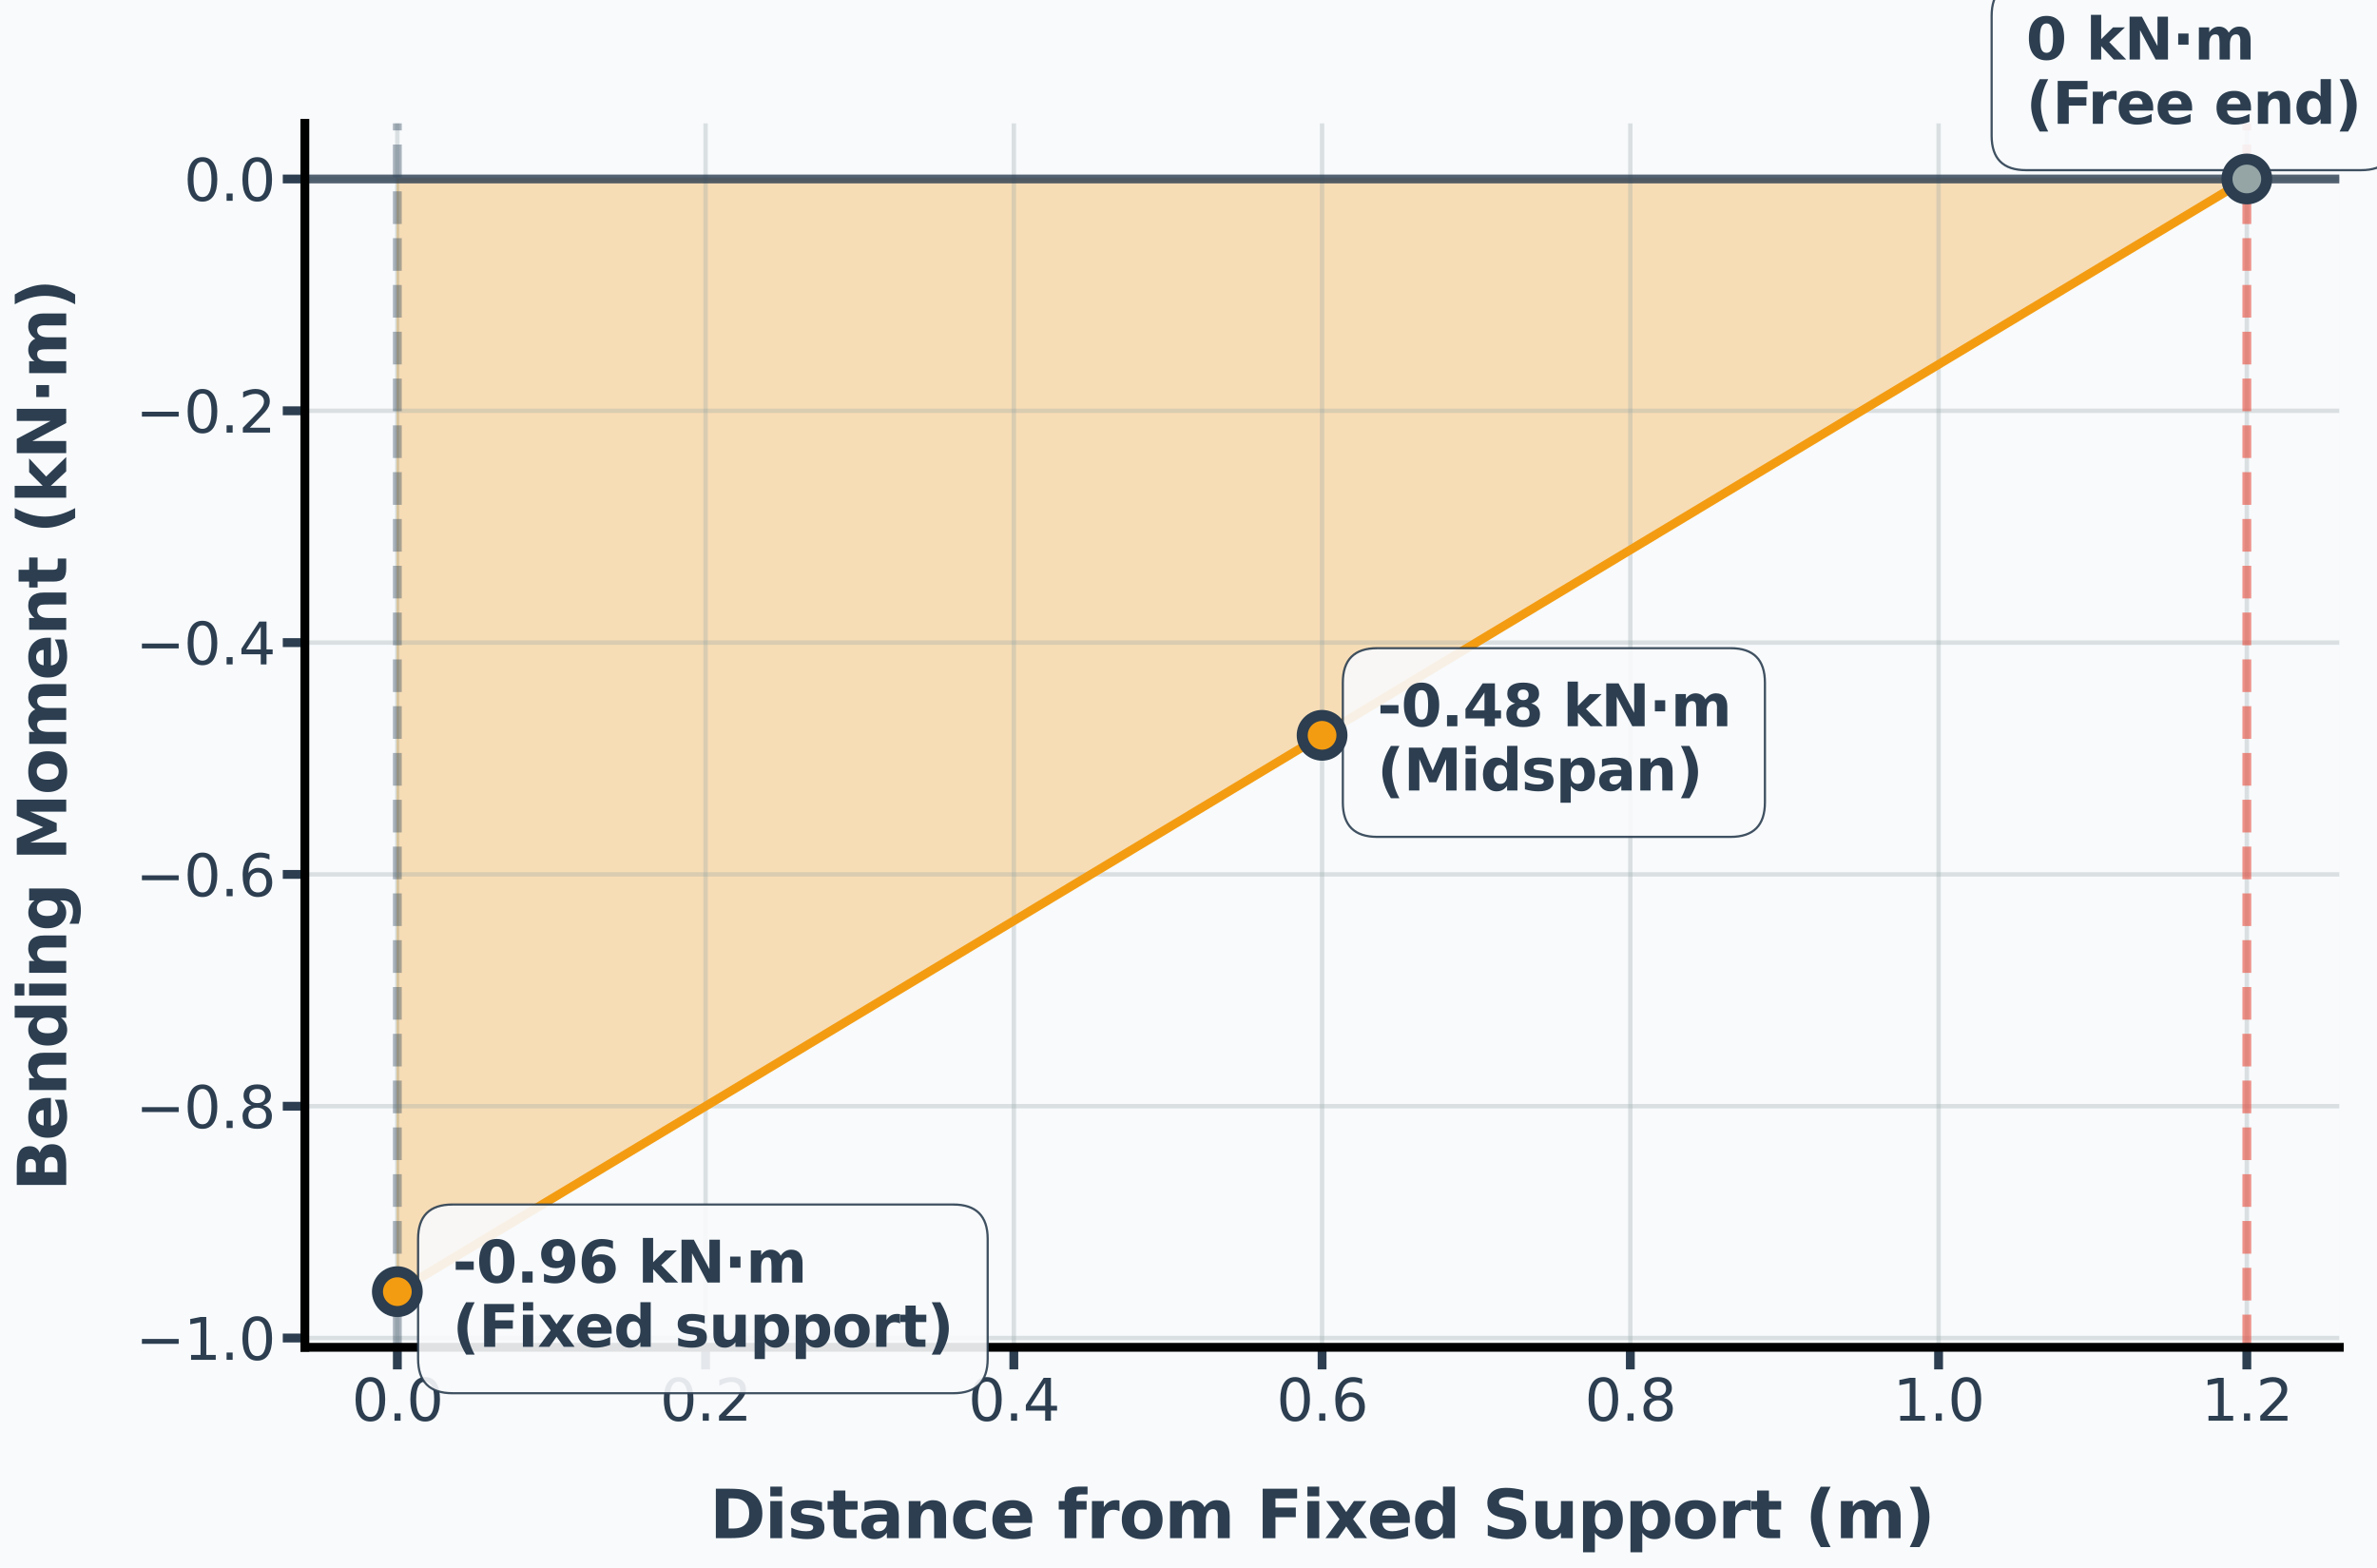 <?xml version="1.0" encoding="utf-8" standalone="no"?>
<!DOCTYPE svg PUBLIC "-//W3C//DTD SVG 1.1//EN"
  "http://www.w3.org/Graphics/SVG/1.1/DTD/svg11.dtd">
<svg xmlns:xlink="http://www.w3.org/1999/xlink" width="1076.78pt" height="710.168pt" viewBox="0 0 1076.78 710.168" xmlns="http://www.w3.org/2000/svg" version="1.1">
 <defs>
  <style type="text/css">*{stroke-linejoin: round; stroke-linecap: butt}</style>
 </defs>
 <g id="figure_1">
  <g id="patch_1">
   <path d="M 0 710.168 
L 1076.78 710.168 
L 1076.78 0 
L 0 0 
z
" style="fill: #f8fafc"/>
  </g>
  <g id="axes_1">
   <g id="patch_2">
    <path d="M 138.104 610.27 
L 1059.704 610.27 
L 1059.704 55.87 
L 138.104 55.87 
z
" style="fill: #f8fafc"/>
   </g>
   <g id="PolyCollection_1">
    <defs>
     <path id="m2a321ddef5" d="M 179.995 -629.097 
L 179.995 -125.097 
L 181.674 -126.108 
L 183.353 -127.118 
L 185.032 -128.128 
L 186.711 -129.138 
L 188.39 -130.148 
L 190.069 -131.158 
L 191.748 -132.168 
L 193.427 -133.178 
L 195.106 -134.188 
L 196.785 -135.198 
L 198.464 -136.208 
L 200.143 -137.218 
L 201.822 -138.228 
L 203.501 -139.238 
L 205.18 -140.248 
L 206.859 -141.258 
L 208.538 -142.268 
L 210.217 -143.278 
L 211.896 -144.288 
L 213.575 -145.298 
L 215.254 -146.308 
L 216.933 -147.318 
L 218.612 -148.328 
L 220.291 -149.338 
L 221.97 -150.348 
L 223.649 -151.358 
L 225.328 -152.368 
L 227.007 -153.378 
L 228.686 -154.388 
L 230.365 -155.398 
L 232.044 -156.408 
L 233.723 -157.418 
L 235.402 -158.428 
L 237.081 -159.438 
L 238.76 -160.448 
L 240.439 -161.458 
L 242.118 -162.468 
L 243.797 -163.478 
L 245.476 -164.488 
L 247.155 -165.498 
L 248.834 -166.508 
L 250.513 -167.518 
L 252.192 -168.528 
L 253.871 -169.538 
L 255.55 -170.548 
L 257.229 -171.558 
L 258.908 -172.568 
L 260.587 -173.578 
L 262.266 -174.588 
L 263.945 -175.599 
L 265.624 -176.609 
L 267.303 -177.619 
L 268.982 -178.629 
L 270.661 -179.639 
L 272.34 -180.649 
L 274.019 -181.659 
L 275.698 -182.669 
L 277.377 -183.679 
L 279.056 -184.689 
L 280.735 -185.699 
L 282.414 -186.709 
L 284.093 -187.719 
L 285.772 -188.729 
L 287.451 -189.739 
L 289.13 -190.749 
L 290.809 -191.759 
L 292.488 -192.769 
L 294.167 -193.779 
L 295.846 -194.789 
L 297.525 -195.799 
L 299.204 -196.809 
L 300.883 -197.819 
L 302.562 -198.829 
L 304.241 -199.839 
L 305.92 -200.849 
L 307.599 -201.859 
L 309.278 -202.869 
L 310.957 -203.879 
L 312.636 -204.889 
L 314.315 -205.899 
L 315.994 -206.909 
L 317.673 -207.919 
L 319.352 -208.929 
L 321.03 -209.939 
L 322.709 -210.949 
L 324.388 -211.959 
L 326.067 -212.969 
L 327.746 -213.979 
L 329.425 -214.989 
L 331.104 -215.999 
L 332.783 -217.009 
L 334.462 -218.019 
L 336.141 -219.029 
L 337.82 -220.039 
L 339.499 -221.049 
L 341.178 -222.059 
L 342.857 -223.069 
L 344.536 -224.079 
L 346.215 -225.089 
L 347.894 -226.1 
L 349.573 -227.11 
L 351.252 -228.12 
L 352.931 -229.13 
L 354.61 -230.14 
L 356.289 -231.15 
L 357.968 -232.16 
L 359.647 -233.17 
L 361.326 -234.18 
L 363.005 -235.19 
L 364.684 -236.2 
L 366.363 -237.21 
L 368.042 -238.22 
L 369.721 -239.23 
L 371.4 -240.24 
L 373.079 -241.25 
L 374.758 -242.26 
L 376.437 -243.27 
L 378.116 -244.28 
L 379.795 -245.29 
L 381.474 -246.3 
L 383.153 -247.31 
L 384.832 -248.32 
L 386.511 -249.33 
L 388.19 -250.34 
L 389.869 -251.35 
L 391.548 -252.36 
L 393.227 -253.37 
L 394.906 -254.38 
L 396.585 -255.39 
L 398.264 -256.4 
L 399.943 -257.41 
L 401.622 -258.42 
L 403.301 -259.43 
L 404.98 -260.44 
L 406.659 -261.45 
L 408.338 -262.46 
L 410.017 -263.47 
L 411.696 -264.48 
L 413.375 -265.49 
L 415.054 -266.5 
L 416.733 -267.51 
L 418.412 -268.52 
L 420.091 -269.53 
L 421.77 -270.54 
L 423.449 -271.55 
L 425.128 -272.56 
L 426.807 -273.57 
L 428.486 -274.58 
L 430.165 -275.59 
L 431.844 -276.601 
L 433.523 -277.611 
L 435.202 -278.621 
L 436.881 -279.631 
L 438.56 -280.641 
L 440.239 -281.651 
L 441.918 -282.661 
L 443.597 -283.671 
L 445.276 -284.681 
L 446.955 -285.691 
L 448.634 -286.701 
L 450.313 -287.711 
L 451.992 -288.721 
L 453.671 -289.731 
L 455.35 -290.741 
L 457.029 -291.751 
L 458.708 -292.761 
L 460.387 -293.771 
L 462.066 -294.781 
L 463.745 -295.791 
L 465.424 -296.801 
L 467.103 -297.811 
L 468.782 -298.821 
L 470.461 -299.831 
L 472.14 -300.841 
L 473.819 -301.851 
L 475.498 -302.861 
L 477.177 -303.871 
L 478.856 -304.881 
L 480.535 -305.891 
L 482.214 -306.901 
L 483.893 -307.911 
L 485.572 -308.921 
L 487.251 -309.931 
L 488.93 -310.941 
L 490.609 -311.951 
L 492.288 -312.961 
L 493.967 -313.971 
L 495.646 -314.981 
L 497.325 -315.991 
L 499.004 -317.001 
L 500.683 -318.011 
L 502.362 -319.021 
L 504.041 -320.031 
L 505.72 -321.041 
L 507.399 -322.051 
L 509.078 -323.061 
L 510.757 -324.071 
L 512.436 -325.081 
L 514.115 -326.091 
L 515.794 -327.102 
L 517.473 -328.112 
L 519.152 -329.122 
L 520.831 -330.132 
L 522.51 -331.142 
L 524.189 -332.152 
L 525.868 -333.162 
L 527.547 -334.172 
L 529.226 -335.182 
L 530.905 -336.192 
L 532.584 -337.202 
L 534.263 -338.212 
L 535.942 -339.222 
L 537.621 -340.232 
L 539.3 -341.242 
L 540.979 -342.252 
L 542.658 -343.262 
L 544.337 -344.272 
L 546.016 -345.282 
L 547.695 -346.292 
L 549.374 -347.302 
L 551.053 -348.312 
L 552.732 -349.322 
L 554.411 -350.332 
L 556.09 -351.342 
L 557.769 -352.352 
L 559.448 -353.362 
L 561.127 -354.372 
L 562.806 -355.382 
L 564.485 -356.392 
L 566.164 -357.402 
L 567.843 -358.412 
L 569.522 -359.422 
L 571.201 -360.432 
L 572.88 -361.442 
L 574.559 -362.452 
L 576.238 -363.462 
L 577.917 -364.472 
L 579.596 -365.482 
L 581.275 -366.492 
L 582.954 -367.502 
L 584.633 -368.512 
L 586.312 -369.522 
L 587.991 -370.532 
L 589.67 -371.542 
L 591.349 -372.552 
L 593.028 -373.562 
L 594.707 -374.572 
L 596.386 -375.582 
L 598.065 -376.592 
L 599.744 -377.603 
L 601.423 -378.613 
L 603.102 -379.623 
L 604.781 -380.633 
L 606.46 -381.643 
L 608.139 -382.653 
L 609.818 -383.663 
L 611.497 -384.673 
L 613.176 -385.683 
L 614.855 -386.693 
L 616.534 -387.703 
L 618.212 -388.713 
L 619.891 -389.723 
L 621.57 -390.733 
L 623.249 -391.743 
L 624.928 -392.753 
L 626.607 -393.763 
L 628.286 -394.773 
L 629.965 -395.783 
L 631.644 -396.793 
L 633.323 -397.803 
L 635.002 -398.813 
L 636.681 -399.823 
L 638.36 -400.833 
L 640.039 -401.843 
L 641.718 -402.853 
L 643.397 -403.863 
L 645.076 -404.873 
L 646.755 -405.883 
L 648.434 -406.893 
L 650.113 -407.903 
L 651.792 -408.913 
L 653.471 -409.923 
L 655.15 -410.933 
L 656.829 -411.943 
L 658.508 -412.953 
L 660.187 -413.963 
L 661.866 -414.973 
L 663.545 -415.983 
L 665.224 -416.993 
L 666.903 -418.003 
L 668.582 -419.013 
L 670.261 -420.023 
L 671.94 -421.033 
L 673.619 -422.043 
L 675.298 -423.053 
L 676.977 -424.063 
L 678.656 -425.073 
L 680.335 -426.083 
L 682.014 -427.093 
L 683.693 -428.104 
L 685.372 -429.114 
L 687.051 -430.124 
L 688.73 -431.134 
L 690.409 -432.144 
L 692.088 -433.154 
L 693.767 -434.164 
L 695.446 -435.174 
L 697.125 -436.184 
L 698.804 -437.194 
L 700.483 -438.204 
L 702.162 -439.214 
L 703.841 -440.224 
L 705.52 -441.234 
L 707.199 -442.244 
L 708.878 -443.254 
L 710.557 -444.264 
L 712.236 -445.274 
L 713.915 -446.284 
L 715.594 -447.294 
L 717.273 -448.304 
L 718.952 -449.314 
L 720.631 -450.324 
L 722.31 -451.334 
L 723.989 -452.344 
L 725.668 -453.354 
L 727.347 -454.364 
L 729.026 -455.374 
L 730.705 -456.384 
L 732.384 -457.394 
L 734.063 -458.404 
L 735.742 -459.414 
L 737.421 -460.424 
L 739.1 -461.434 
L 740.779 -462.444 
L 742.458 -463.454 
L 744.137 -464.464 
L 745.816 -465.474 
L 747.495 -466.484 
L 749.174 -467.494 
L 750.853 -468.504 
L 752.532 -469.514 
L 754.211 -470.524 
L 755.89 -471.534 
L 757.569 -472.544 
L 759.248 -473.554 
L 760.927 -474.564 
L 762.606 -475.574 
L 764.285 -476.584 
L 765.964 -477.594 
L 767.643 -478.605 
L 769.322 -479.615 
L 771.001 -480.625 
L 772.68 -481.635 
L 774.359 -482.645 
L 776.038 -483.655 
L 777.717 -484.665 
L 779.396 -485.675 
L 781.075 -486.685 
L 782.754 -487.695 
L 784.433 -488.705 
L 786.112 -489.715 
L 787.791 -490.725 
L 789.47 -491.735 
L 791.149 -492.745 
L 792.828 -493.755 
L 794.507 -494.765 
L 796.186 -495.775 
L 797.865 -496.785 
L 799.544 -497.795 
L 801.223 -498.805 
L 802.902 -499.815 
L 804.581 -500.825 
L 806.26 -501.835 
L 807.939 -502.845 
L 809.618 -503.855 
L 811.297 -504.865 
L 812.976 -505.875 
L 814.655 -506.885 
L 816.334 -507.895 
L 818.013 -508.905 
L 819.692 -509.915 
L 821.371 -510.925 
L 823.05 -511.935 
L 824.729 -512.945 
L 826.408 -513.955 
L 828.087 -514.965 
L 829.766 -515.975 
L 831.445 -516.985 
L 833.124 -517.995 
L 834.803 -519.005 
L 836.482 -520.015 
L 838.161 -521.025 
L 839.84 -522.035 
L 841.519 -523.045 
L 843.198 -524.055 
L 844.877 -525.065 
L 846.556 -526.075 
L 848.235 -527.085 
L 849.914 -528.095 
L 851.593 -529.106 
L 853.272 -530.116 
L 854.951 -531.126 
L 856.63 -532.136 
L 858.309 -533.146 
L 859.988 -534.156 
L 861.667 -535.166 
L 863.346 -536.176 
L 865.025 -537.186 
L 866.704 -538.196 
L 868.383 -539.206 
L 870.062 -540.216 
L 871.741 -541.226 
L 873.42 -542.236 
L 875.099 -543.246 
L 876.778 -544.256 
L 878.457 -545.266 
L 880.136 -546.276 
L 881.815 -547.286 
L 883.494 -548.296 
L 885.173 -549.306 
L 886.852 -550.316 
L 888.531 -551.326 
L 890.21 -552.336 
L 891.889 -553.346 
L 893.568 -554.356 
L 895.247 -555.366 
L 896.926 -556.376 
L 898.605 -557.386 
L 900.284 -558.396 
L 901.963 -559.406 
L 903.642 -560.416 
L 905.321 -561.426 
L 907 -562.436 
L 908.679 -563.446 
L 910.358 -564.456 
L 912.037 -565.466 
L 913.716 -566.476 
L 915.394 -567.486 
L 917.073 -568.496 
L 918.752 -569.506 
L 920.431 -570.516 
L 922.11 -571.526 
L 923.789 -572.536 
L 925.468 -573.546 
L 927.147 -574.556 
L 928.826 -575.566 
L 930.505 -576.576 
L 932.184 -577.586 
L 933.863 -578.596 
L 935.542 -579.607 
L 937.221 -580.617 
L 938.9 -581.627 
L 940.579 -582.637 
L 942.258 -583.647 
L 943.937 -584.657 
L 945.616 -585.667 
L 947.295 -586.677 
L 948.974 -587.687 
L 950.653 -588.697 
L 952.332 -589.707 
L 954.011 -590.717 
L 955.69 -591.727 
L 957.369 -592.737 
L 959.048 -593.747 
L 960.727 -594.757 
L 962.406 -595.767 
L 964.085 -596.777 
L 965.764 -597.787 
L 967.443 -598.797 
L 969.122 -599.807 
L 970.801 -600.817 
L 972.48 -601.827 
L 974.159 -602.837 
L 975.838 -603.847 
L 977.517 -604.857 
L 979.196 -605.867 
L 980.875 -606.877 
L 982.554 -607.887 
L 984.233 -608.897 
L 985.912 -609.907 
L 987.591 -610.917 
L 989.27 -611.927 
L 990.949 -612.937 
L 992.628 -613.947 
L 994.307 -614.957 
L 995.986 -615.967 
L 997.665 -616.977 
L 999.344 -617.987 
L 1001.023 -618.997 
L 1002.702 -620.007 
L 1004.381 -621.017 
L 1006.06 -622.027 
L 1007.739 -623.037 
L 1009.418 -624.047 
L 1011.097 -625.057 
L 1012.776 -626.067 
L 1014.455 -627.077 
L 1016.134 -628.087 
L 1017.813 -629.097 
L 1017.813 -629.097 
L 1017.813 -629.097 
L 1016.134 -629.097 
L 1014.455 -629.097 
L 1012.776 -629.097 
L 1011.097 -629.097 
L 1009.418 -629.097 
L 1007.739 -629.097 
L 1006.06 -629.097 
L 1004.381 -629.097 
L 1002.702 -629.097 
L 1001.023 -629.097 
L 999.344 -629.097 
L 997.665 -629.097 
L 995.986 -629.097 
L 994.307 -629.097 
L 992.628 -629.097 
L 990.949 -629.097 
L 989.27 -629.097 
L 987.591 -629.097 
L 985.912 -629.097 
L 984.233 -629.097 
L 982.554 -629.097 
L 980.875 -629.097 
L 979.196 -629.097 
L 977.517 -629.097 
L 975.838 -629.097 
L 974.159 -629.097 
L 972.48 -629.097 
L 970.801 -629.097 
L 969.122 -629.097 
L 967.443 -629.097 
L 965.764 -629.097 
L 964.085 -629.097 
L 962.406 -629.097 
L 960.727 -629.097 
L 959.048 -629.097 
L 957.369 -629.097 
L 955.69 -629.097 
L 954.011 -629.097 
L 952.332 -629.097 
L 950.653 -629.097 
L 948.974 -629.097 
L 947.295 -629.097 
L 945.616 -629.097 
L 943.937 -629.097 
L 942.258 -629.097 
L 940.579 -629.097 
L 938.9 -629.097 
L 937.221 -629.097 
L 935.542 -629.097 
L 933.863 -629.097 
L 932.184 -629.097 
L 930.505 -629.097 
L 928.826 -629.097 
L 927.147 -629.097 
L 925.468 -629.097 
L 923.789 -629.097 
L 922.11 -629.097 
L 920.431 -629.097 
L 918.752 -629.097 
L 917.073 -629.097 
L 915.394 -629.097 
L 913.716 -629.097 
L 912.037 -629.097 
L 910.358 -629.097 
L 908.679 -629.097 
L 907 -629.097 
L 905.321 -629.097 
L 903.642 -629.097 
L 901.963 -629.097 
L 900.284 -629.097 
L 898.605 -629.097 
L 896.926 -629.097 
L 895.247 -629.097 
L 893.568 -629.097 
L 891.889 -629.097 
L 890.21 -629.097 
L 888.531 -629.097 
L 886.852 -629.097 
L 885.173 -629.097 
L 883.494 -629.097 
L 881.815 -629.097 
L 880.136 -629.097 
L 878.457 -629.097 
L 876.778 -629.097 
L 875.099 -629.097 
L 873.42 -629.097 
L 871.741 -629.097 
L 870.062 -629.097 
L 868.383 -629.097 
L 866.704 -629.097 
L 865.025 -629.097 
L 863.346 -629.097 
L 861.667 -629.097 
L 859.988 -629.097 
L 858.309 -629.097 
L 856.63 -629.097 
L 854.951 -629.097 
L 853.272 -629.097 
L 851.593 -629.097 
L 849.914 -629.097 
L 848.235 -629.097 
L 846.556 -629.097 
L 844.877 -629.097 
L 843.198 -629.097 
L 841.519 -629.097 
L 839.84 -629.097 
L 838.161 -629.097 
L 836.482 -629.097 
L 834.803 -629.097 
L 833.124 -629.097 
L 831.445 -629.097 
L 829.766 -629.097 
L 828.087 -629.097 
L 826.408 -629.097 
L 824.729 -629.097 
L 823.05 -629.097 
L 821.371 -629.097 
L 819.692 -629.097 
L 818.013 -629.097 
L 816.334 -629.097 
L 814.655 -629.097 
L 812.976 -629.097 
L 811.297 -629.097 
L 809.618 -629.097 
L 807.939 -629.097 
L 806.26 -629.097 
L 804.581 -629.097 
L 802.902 -629.097 
L 801.223 -629.097 
L 799.544 -629.097 
L 797.865 -629.097 
L 796.186 -629.097 
L 794.507 -629.097 
L 792.828 -629.097 
L 791.149 -629.097 
L 789.47 -629.097 
L 787.791 -629.097 
L 786.112 -629.097 
L 784.433 -629.097 
L 782.754 -629.097 
L 781.075 -629.097 
L 779.396 -629.097 
L 777.717 -629.097 
L 776.038 -629.097 
L 774.359 -629.097 
L 772.68 -629.097 
L 771.001 -629.097 
L 769.322 -629.097 
L 767.643 -629.097 
L 765.964 -629.097 
L 764.285 -629.097 
L 762.606 -629.097 
L 760.927 -629.097 
L 759.248 -629.097 
L 757.569 -629.097 
L 755.89 -629.097 
L 754.211 -629.097 
L 752.532 -629.097 
L 750.853 -629.097 
L 749.174 -629.097 
L 747.495 -629.097 
L 745.816 -629.097 
L 744.137 -629.097 
L 742.458 -629.097 
L 740.779 -629.097 
L 739.1 -629.097 
L 737.421 -629.097 
L 735.742 -629.097 
L 734.063 -629.097 
L 732.384 -629.097 
L 730.705 -629.097 
L 729.026 -629.097 
L 727.347 -629.097 
L 725.668 -629.097 
L 723.989 -629.097 
L 722.31 -629.097 
L 720.631 -629.097 
L 718.952 -629.097 
L 717.273 -629.097 
L 715.594 -629.097 
L 713.915 -629.097 
L 712.236 -629.097 
L 710.557 -629.097 
L 708.878 -629.097 
L 707.199 -629.097 
L 705.52 -629.097 
L 703.841 -629.097 
L 702.162 -629.097 
L 700.483 -629.097 
L 698.804 -629.097 
L 697.125 -629.097 
L 695.446 -629.097 
L 693.767 -629.097 
L 692.088 -629.097 
L 690.409 -629.097 
L 688.73 -629.097 
L 687.051 -629.097 
L 685.372 -629.097 
L 683.693 -629.097 
L 682.014 -629.097 
L 680.335 -629.097 
L 678.656 -629.097 
L 676.977 -629.097 
L 675.298 -629.097 
L 673.619 -629.097 
L 671.94 -629.097 
L 670.261 -629.097 
L 668.582 -629.097 
L 666.903 -629.097 
L 665.224 -629.097 
L 663.545 -629.097 
L 661.866 -629.097 
L 660.187 -629.097 
L 658.508 -629.097 
L 656.829 -629.097 
L 655.15 -629.097 
L 653.471 -629.097 
L 651.792 -629.097 
L 650.113 -629.097 
L 648.434 -629.097 
L 646.755 -629.097 
L 645.076 -629.097 
L 643.397 -629.097 
L 641.718 -629.097 
L 640.039 -629.097 
L 638.36 -629.097 
L 636.681 -629.097 
L 635.002 -629.097 
L 633.323 -629.097 
L 631.644 -629.097 
L 629.965 -629.097 
L 628.286 -629.097 
L 626.607 -629.097 
L 624.928 -629.097 
L 623.249 -629.097 
L 621.57 -629.097 
L 619.891 -629.097 
L 618.212 -629.097 
L 616.534 -629.097 
L 614.855 -629.097 
L 613.176 -629.097 
L 611.497 -629.097 
L 609.818 -629.097 
L 608.139 -629.097 
L 606.46 -629.097 
L 604.781 -629.097 
L 603.102 -629.097 
L 601.423 -629.097 
L 599.744 -629.097 
L 598.065 -629.097 
L 596.386 -629.097 
L 594.707 -629.097 
L 593.028 -629.097 
L 591.349 -629.097 
L 589.67 -629.097 
L 587.991 -629.097 
L 586.312 -629.097 
L 584.633 -629.097 
L 582.954 -629.097 
L 581.275 -629.097 
L 579.596 -629.097 
L 577.917 -629.097 
L 576.238 -629.097 
L 574.559 -629.097 
L 572.88 -629.097 
L 571.201 -629.097 
L 569.522 -629.097 
L 567.843 -629.097 
L 566.164 -629.097 
L 564.485 -629.097 
L 562.806 -629.097 
L 561.127 -629.097 
L 559.448 -629.097 
L 557.769 -629.097 
L 556.09 -629.097 
L 554.411 -629.097 
L 552.732 -629.097 
L 551.053 -629.097 
L 549.374 -629.097 
L 547.695 -629.097 
L 546.016 -629.097 
L 544.337 -629.097 
L 542.658 -629.097 
L 540.979 -629.097 
L 539.3 -629.097 
L 537.621 -629.097 
L 535.942 -629.097 
L 534.263 -629.097 
L 532.584 -629.097 
L 530.905 -629.097 
L 529.226 -629.097 
L 527.547 -629.097 
L 525.868 -629.097 
L 524.189 -629.097 
L 522.51 -629.097 
L 520.831 -629.097 
L 519.152 -629.097 
L 517.473 -629.097 
L 515.794 -629.097 
L 514.115 -629.097 
L 512.436 -629.097 
L 510.757 -629.097 
L 509.078 -629.097 
L 507.399 -629.097 
L 505.72 -629.097 
L 504.041 -629.097 
L 502.362 -629.097 
L 500.683 -629.097 
L 499.004 -629.097 
L 497.325 -629.097 
L 495.646 -629.097 
L 493.967 -629.097 
L 492.288 -629.097 
L 490.609 -629.097 
L 488.93 -629.097 
L 487.251 -629.097 
L 485.572 -629.097 
L 483.893 -629.097 
L 482.214 -629.097 
L 480.535 -629.097 
L 478.856 -629.097 
L 477.177 -629.097 
L 475.498 -629.097 
L 473.819 -629.097 
L 472.14 -629.097 
L 470.461 -629.097 
L 468.782 -629.097 
L 467.103 -629.097 
L 465.424 -629.097 
L 463.745 -629.097 
L 462.066 -629.097 
L 460.387 -629.097 
L 458.708 -629.097 
L 457.029 -629.097 
L 455.35 -629.097 
L 453.671 -629.097 
L 451.992 -629.097 
L 450.313 -629.097 
L 448.634 -629.097 
L 446.955 -629.097 
L 445.276 -629.097 
L 443.597 -629.097 
L 441.918 -629.097 
L 440.239 -629.097 
L 438.56 -629.097 
L 436.881 -629.097 
L 435.202 -629.097 
L 433.523 -629.097 
L 431.844 -629.097 
L 430.165 -629.097 
L 428.486 -629.097 
L 426.807 -629.097 
L 425.128 -629.097 
L 423.449 -629.097 
L 421.77 -629.097 
L 420.091 -629.097 
L 418.412 -629.097 
L 416.733 -629.097 
L 415.054 -629.097 
L 413.375 -629.097 
L 411.696 -629.097 
L 410.017 -629.097 
L 408.338 -629.097 
L 406.659 -629.097 
L 404.98 -629.097 
L 403.301 -629.097 
L 401.622 -629.097 
L 399.943 -629.097 
L 398.264 -629.097 
L 396.585 -629.097 
L 394.906 -629.097 
L 393.227 -629.097 
L 391.548 -629.097 
L 389.869 -629.097 
L 388.19 -629.097 
L 386.511 -629.097 
L 384.832 -629.097 
L 383.153 -629.097 
L 381.474 -629.097 
L 379.795 -629.097 
L 378.116 -629.097 
L 376.437 -629.097 
L 374.758 -629.097 
L 373.079 -629.097 
L 371.4 -629.097 
L 369.721 -629.097 
L 368.042 -629.097 
L 366.363 -629.097 
L 364.684 -629.097 
L 363.005 -629.097 
L 361.326 -629.097 
L 359.647 -629.097 
L 357.968 -629.097 
L 356.289 -629.097 
L 354.61 -629.097 
L 352.931 -629.097 
L 351.252 -629.097 
L 349.573 -629.097 
L 347.894 -629.097 
L 346.215 -629.097 
L 344.536 -629.097 
L 342.857 -629.097 
L 341.178 -629.097 
L 339.499 -629.097 
L 337.82 -629.097 
L 336.141 -629.097 
L 334.462 -629.097 
L 332.783 -629.097 
L 331.104 -629.097 
L 329.425 -629.097 
L 327.746 -629.097 
L 326.067 -629.097 
L 324.388 -629.097 
L 322.709 -629.097 
L 321.03 -629.097 
L 319.352 -629.097 
L 317.673 -629.097 
L 315.994 -629.097 
L 314.315 -629.097 
L 312.636 -629.097 
L 310.957 -629.097 
L 309.278 -629.097 
L 307.599 -629.097 
L 305.92 -629.097 
L 304.241 -629.097 
L 302.562 -629.097 
L 300.883 -629.097 
L 299.204 -629.097 
L 297.525 -629.097 
L 295.846 -629.097 
L 294.167 -629.097 
L 292.488 -629.097 
L 290.809 -629.097 
L 289.13 -629.097 
L 287.451 -629.097 
L 285.772 -629.097 
L 284.093 -629.097 
L 282.414 -629.097 
L 280.735 -629.097 
L 279.056 -629.097 
L 277.377 -629.097 
L 275.698 -629.097 
L 274.019 -629.097 
L 272.34 -629.097 
L 270.661 -629.097 
L 268.982 -629.097 
L 267.303 -629.097 
L 265.624 -629.097 
L 263.945 -629.097 
L 262.266 -629.097 
L 260.587 -629.097 
L 258.908 -629.097 
L 257.229 -629.097 
L 255.55 -629.097 
L 253.871 -629.097 
L 252.192 -629.097 
L 250.513 -629.097 
L 248.834 -629.097 
L 247.155 -629.097 
L 245.476 -629.097 
L 243.797 -629.097 
L 242.118 -629.097 
L 240.439 -629.097 
L 238.76 -629.097 
L 237.081 -629.097 
L 235.402 -629.097 
L 233.723 -629.097 
L 232.044 -629.097 
L 230.365 -629.097 
L 228.686 -629.097 
L 227.007 -629.097 
L 225.328 -629.097 
L 223.649 -629.097 
L 221.97 -629.097 
L 220.291 -629.097 
L 218.612 -629.097 
L 216.933 -629.097 
L 215.254 -629.097 
L 213.575 -629.097 
L 211.896 -629.097 
L 210.217 -629.097 
L 208.538 -629.097 
L 206.859 -629.097 
L 205.18 -629.097 
L 203.501 -629.097 
L 201.822 -629.097 
L 200.143 -629.097 
L 198.464 -629.097 
L 196.785 -629.097 
L 195.106 -629.097 
L 193.427 -629.097 
L 191.748 -629.097 
L 190.069 -629.097 
L 188.39 -629.097 
L 186.711 -629.097 
L 185.032 -629.097 
L 183.353 -629.097 
L 181.674 -629.097 
L 179.995 -629.097 
z
" style="stroke: #f39c12; stroke-opacity: 0.3"/>
    </defs>
    <g clip-path="url(#p5b3a1b4d66)">
     <use xlink:href="#m2a321ddef5" x="0" y="710.168" style="fill: #f39c12; fill-opacity: 0.3; stroke: #f39c12; stroke-opacity: 0.3"/>
    </g>
   </g>
   <g id="matplotlib.axis_1">
    <g id="xtick_1">
     <g id="line2d_1">
      <path d="M 179.995 610.27 
L 179.995 55.87 
" clip-path="url(#p5b3a1b4d66)" style="fill: none; stroke: #95a5a6; stroke-opacity: 0.3; stroke-width: 2; stroke-linecap: square"/>
     </g>
     <g id="line2d_2">
      <defs>
       <path id="mbd24f29f23" d="M 0 0 
L 0 10 
" style="stroke: #2c3e50; stroke-width: 4"/>
      </defs>
      <g>
       <use xlink:href="#mbd24f29f23" x="179.995" y="610.27" style="fill: #2c3e50; stroke: #2c3e50; stroke-width: 4"/>
      </g>
     </g>
     <g id="text_1">
      <!-- 0.0 -->
      <g style="fill: #2c3e50" transform="translate(159.321 643.526)scale(0.26 -0.26)">
       <defs>
        <path id="DejaVuSans-30" d="M 2034 4250 
Q 1547 4250 1301 3770 
Q 1056 3291 1056 2328 
Q 1056 1369 1301 889 
Q 1547 409 2034 409 
Q 2525 409 2770 889 
Q 3016 1369 3016 2328 
Q 3016 3291 2770 3770 
Q 2525 4250 2034 4250 
z
M 2034 4750 
Q 2819 4750 3233 4129 
Q 3647 3509 3647 2328 
Q 3647 1150 3233 529 
Q 2819 -91 2034 -91 
Q 1250 -91 836 529 
Q 422 1150 422 2328 
Q 422 3509 836 4129 
Q 1250 4750 2034 4750 
z
" transform="scale(0.016)"/>
        <path id="DejaVuSans-2e" d="M 684 794 
L 1344 794 
L 1344 0 
L 684 0 
L 684 794 
z
" transform="scale(0.016)"/>
       </defs>
       <use xlink:href="#DejaVuSans-30"/>
       <use xlink:href="#DejaVuSans-2e" x="63.623"/>
       <use xlink:href="#DejaVuSans-30" x="95.41"/>
      </g>
     </g>
    </g>
    <g id="xtick_2">
     <g id="line2d_3">
      <path d="M 319.631 610.27 
L 319.631 55.87 
" clip-path="url(#p5b3a1b4d66)" style="fill: none; stroke: #95a5a6; stroke-opacity: 0.3; stroke-width: 2; stroke-linecap: square"/>
     </g>
     <g id="line2d_4">
      <g>
       <use xlink:href="#mbd24f29f23" x="319.631" y="610.27" style="fill: #2c3e50; stroke: #2c3e50; stroke-width: 4"/>
      </g>
     </g>
     <g id="text_2">
      <!-- 0.2 -->
      <g style="fill: #2c3e50" transform="translate(298.957 643.526)scale(0.26 -0.26)">
       <defs>
        <path id="DejaVuSans-32" d="M 1228 531 
L 3431 531 
L 3431 0 
L 469 0 
L 469 531 
Q 828 903 1448 1529 
Q 2069 2156 2228 2338 
Q 2531 2678 2651 2914 
Q 2772 3150 2772 3378 
Q 2772 3750 2511 3984 
Q 2250 4219 1831 4219 
Q 1534 4219 1204 4116 
Q 875 4013 500 3803 
L 500 4441 
Q 881 4594 1212 4672 
Q 1544 4750 1819 4750 
Q 2544 4750 2975 4387 
Q 3406 4025 3406 3419 
Q 3406 3131 3298 2873 
Q 3191 2616 2906 2266 
Q 2828 2175 2409 1742 
Q 1991 1309 1228 531 
z
" transform="scale(0.016)"/>
       </defs>
       <use xlink:href="#DejaVuSans-30"/>
       <use xlink:href="#DejaVuSans-2e" x="63.623"/>
       <use xlink:href="#DejaVuSans-32" x="95.41"/>
      </g>
     </g>
    </g>
    <g id="xtick_3">
     <g id="line2d_5">
      <path d="M 459.268 610.27 
L 459.268 55.87 
" clip-path="url(#p5b3a1b4d66)" style="fill: none; stroke: #95a5a6; stroke-opacity: 0.3; stroke-width: 2; stroke-linecap: square"/>
     </g>
     <g id="line2d_6">
      <g>
       <use xlink:href="#mbd24f29f23" x="459.268" y="610.27" style="fill: #2c3e50; stroke: #2c3e50; stroke-width: 4"/>
      </g>
     </g>
     <g id="text_3">
      <!-- 0.4 -->
      <g style="fill: #2c3e50" transform="translate(438.594 643.526)scale(0.26 -0.26)">
       <defs>
        <path id="DejaVuSans-34" d="M 2419 4116 
L 825 1625 
L 2419 1625 
L 2419 4116 
z
M 2253 4666 
L 3047 4666 
L 3047 1625 
L 3713 1625 
L 3713 1100 
L 3047 1100 
L 3047 0 
L 2419 0 
L 2419 1100 
L 313 1100 
L 313 1709 
L 2253 4666 
z
" transform="scale(0.016)"/>
       </defs>
       <use xlink:href="#DejaVuSans-30"/>
       <use xlink:href="#DejaVuSans-2e" x="63.623"/>
       <use xlink:href="#DejaVuSans-34" x="95.41"/>
      </g>
     </g>
    </g>
    <g id="xtick_4">
     <g id="line2d_7">
      <path d="M 598.904 610.27 
L 598.904 55.87 
" clip-path="url(#p5b3a1b4d66)" style="fill: none; stroke: #95a5a6; stroke-opacity: 0.3; stroke-width: 2; stroke-linecap: square"/>
     </g>
     <g id="line2d_8">
      <g>
       <use xlink:href="#mbd24f29f23" x="598.904" y="610.27" style="fill: #2c3e50; stroke: #2c3e50; stroke-width: 4"/>
      </g>
     </g>
     <g id="text_4">
      <!-- 0.6 -->
      <g style="fill: #2c3e50" transform="translate(578.23 643.526)scale(0.26 -0.26)">
       <defs>
        <path id="DejaVuSans-36" d="M 2113 2584 
Q 1688 2584 1439 2293 
Q 1191 2003 1191 1497 
Q 1191 994 1439 701 
Q 1688 409 2113 409 
Q 2538 409 2786 701 
Q 3034 994 3034 1497 
Q 3034 2003 2786 2293 
Q 2538 2584 2113 2584 
z
M 3366 4563 
L 3366 3988 
Q 3128 4100 2886 4159 
Q 2644 4219 2406 4219 
Q 1781 4219 1451 3797 
Q 1122 3375 1075 2522 
Q 1259 2794 1537 2939 
Q 1816 3084 2150 3084 
Q 2853 3084 3261 2657 
Q 3669 2231 3669 1497 
Q 3669 778 3244 343 
Q 2819 -91 2113 -91 
Q 1303 -91 875 529 
Q 447 1150 447 2328 
Q 447 3434 972 4092 
Q 1497 4750 2381 4750 
Q 2619 4750 2861 4703 
Q 3103 4656 3366 4563 
z
" transform="scale(0.016)"/>
       </defs>
       <use xlink:href="#DejaVuSans-30"/>
       <use xlink:href="#DejaVuSans-2e" x="63.623"/>
       <use xlink:href="#DejaVuSans-36" x="95.41"/>
      </g>
     </g>
    </g>
    <g id="xtick_5">
     <g id="line2d_9">
      <path d="M 738.54 610.27 
L 738.54 55.87 
" clip-path="url(#p5b3a1b4d66)" style="fill: none; stroke: #95a5a6; stroke-opacity: 0.3; stroke-width: 2; stroke-linecap: square"/>
     </g>
     <g id="line2d_10">
      <g>
       <use xlink:href="#mbd24f29f23" x="738.54" y="610.27" style="fill: #2c3e50; stroke: #2c3e50; stroke-width: 4"/>
      </g>
     </g>
     <g id="text_5">
      <!-- 0.8 -->
      <g style="fill: #2c3e50" transform="translate(717.866 643.526)scale(0.26 -0.26)">
       <defs>
        <path id="DejaVuSans-38" d="M 2034 2216 
Q 1584 2216 1326 1975 
Q 1069 1734 1069 1313 
Q 1069 891 1326 650 
Q 1584 409 2034 409 
Q 2484 409 2743 651 
Q 3003 894 3003 1313 
Q 3003 1734 2745 1975 
Q 2488 2216 2034 2216 
z
M 1403 2484 
Q 997 2584 770 2862 
Q 544 3141 544 3541 
Q 544 4100 942 4425 
Q 1341 4750 2034 4750 
Q 2731 4750 3128 4425 
Q 3525 4100 3525 3541 
Q 3525 3141 3298 2862 
Q 3072 2584 2669 2484 
Q 3125 2378 3379 2068 
Q 3634 1759 3634 1313 
Q 3634 634 3220 271 
Q 2806 -91 2034 -91 
Q 1263 -91 848 271 
Q 434 634 434 1313 
Q 434 1759 690 2068 
Q 947 2378 1403 2484 
z
M 1172 3481 
Q 1172 3119 1398 2916 
Q 1625 2713 2034 2713 
Q 2441 2713 2670 2916 
Q 2900 3119 2900 3481 
Q 2900 3844 2670 4047 
Q 2441 4250 2034 4250 
Q 1625 4250 1398 4047 
Q 1172 3844 1172 3481 
z
" transform="scale(0.016)"/>
       </defs>
       <use xlink:href="#DejaVuSans-30"/>
       <use xlink:href="#DejaVuSans-2e" x="63.623"/>
       <use xlink:href="#DejaVuSans-38" x="95.41"/>
      </g>
     </g>
    </g>
    <g id="xtick_6">
     <g id="line2d_11">
      <path d="M 878.177 610.27 
L 878.177 55.87 
" clip-path="url(#p5b3a1b4d66)" style="fill: none; stroke: #95a5a6; stroke-opacity: 0.3; stroke-width: 2; stroke-linecap: square"/>
     </g>
     <g id="line2d_12">
      <g>
       <use xlink:href="#mbd24f29f23" x="878.177" y="610.27" style="fill: #2c3e50; stroke: #2c3e50; stroke-width: 4"/>
      </g>
     </g>
     <g id="text_6">
      <!-- 1.0 -->
      <g style="fill: #2c3e50" transform="translate(857.503 643.526)scale(0.26 -0.26)">
       <defs>
        <path id="DejaVuSans-31" d="M 794 531 
L 1825 531 
L 1825 4091 
L 703 3866 
L 703 4441 
L 1819 4666 
L 2450 4666 
L 2450 531 
L 3481 531 
L 3481 0 
L 794 0 
L 794 531 
z
" transform="scale(0.016)"/>
       </defs>
       <use xlink:href="#DejaVuSans-31"/>
       <use xlink:href="#DejaVuSans-2e" x="63.623"/>
       <use xlink:href="#DejaVuSans-30" x="95.41"/>
      </g>
     </g>
    </g>
    <g id="xtick_7">
     <g id="line2d_13">
      <path d="M 1017.813 610.27 
L 1017.813 55.87 
" clip-path="url(#p5b3a1b4d66)" style="fill: none; stroke: #95a5a6; stroke-opacity: 0.3; stroke-width: 2; stroke-linecap: square"/>
     </g>
     <g id="line2d_14">
      <g>
       <use xlink:href="#mbd24f29f23" x="1017.813" y="610.27" style="fill: #2c3e50; stroke: #2c3e50; stroke-width: 4"/>
      </g>
     </g>
     <g id="text_7">
      <!-- 1.2 -->
      <g style="fill: #2c3e50" transform="translate(997.139 643.526)scale(0.26 -0.26)">
       <use xlink:href="#DejaVuSans-31"/>
       <use xlink:href="#DejaVuSans-2e" x="63.623"/>
       <use xlink:href="#DejaVuSans-32" x="95.41"/>
      </g>
     </g>
    </g>
    <g id="text_8">
     <!-- Distance from Fixed Support (m) -->
     <g style="fill: #2c3e50" transform="translate(321.458 696.729)scale(0.3 -0.3)">
      <defs>
       <path id="DejaVuSans-Bold-44" d="M 1791 3756 
L 1791 909 
L 2222 909 
Q 2959 909 3348 1275 
Q 3738 1641 3738 2338 
Q 3738 3031 3350 3393 
Q 2963 3756 2222 3756 
L 1791 3756 
z
M 588 4666 
L 1856 4666 
Q 2919 4666 3439 4514 
Q 3959 4363 4331 4000 
Q 4659 3684 4818 3271 
Q 4978 2859 4978 2338 
Q 4978 1809 4818 1395 
Q 4659 981 4331 666 
Q 3956 303 3431 151 
Q 2906 0 1856 0 
L 588 0 
L 588 4666 
z
" transform="scale(0.016)"/>
       <path id="DejaVuSans-Bold-69" d="M 538 3500 
L 1656 3500 
L 1656 0 
L 538 0 
L 538 3500 
z
M 538 4863 
L 1656 4863 
L 1656 3950 
L 538 3950 
L 538 4863 
z
" transform="scale(0.016)"/>
       <path id="DejaVuSans-Bold-73" d="M 3272 3391 
L 3272 2541 
Q 2913 2691 2578 2766 
Q 2244 2841 1947 2841 
Q 1628 2841 1473 2761 
Q 1319 2681 1319 2516 
Q 1319 2381 1436 2309 
Q 1553 2238 1856 2203 
L 2053 2175 
Q 2913 2066 3209 1816 
Q 3506 1566 3506 1031 
Q 3506 472 3093 190 
Q 2681 -91 1863 -91 
Q 1516 -91 1145 -36 
Q 775 19 384 128 
L 384 978 
Q 719 816 1070 734 
Q 1422 653 1784 653 
Q 2113 653 2278 743 
Q 2444 834 2444 1013 
Q 2444 1163 2330 1236 
Q 2216 1309 1875 1350 
L 1678 1375 
Q 931 1469 631 1722 
Q 331 1975 331 2491 
Q 331 3047 712 3315 
Q 1094 3584 1881 3584 
Q 2191 3584 2531 3537 
Q 2872 3491 3272 3391 
z
" transform="scale(0.016)"/>
       <path id="DejaVuSans-Bold-74" d="M 1759 4494 
L 1759 3500 
L 2913 3500 
L 2913 2700 
L 1759 2700 
L 1759 1216 
Q 1759 972 1856 886 
Q 1953 800 2241 800 
L 2816 800 
L 2816 0 
L 1856 0 
Q 1194 0 917 276 
Q 641 553 641 1216 
L 641 2700 
L 84 2700 
L 84 3500 
L 641 3500 
L 641 4494 
L 1759 4494 
z
" transform="scale(0.016)"/>
       <path id="DejaVuSans-Bold-61" d="M 2106 1575 
Q 1756 1575 1579 1456 
Q 1403 1338 1403 1106 
Q 1403 894 1545 773 
Q 1688 653 1941 653 
Q 2256 653 2472 879 
Q 2688 1106 2688 1447 
L 2688 1575 
L 2106 1575 
z
M 3816 1997 
L 3816 0 
L 2688 0 
L 2688 519 
Q 2463 200 2181 54 
Q 1900 -91 1497 -91 
Q 953 -91 614 226 
Q 275 544 275 1050 
Q 275 1666 698 1953 
Q 1122 2241 2028 2241 
L 2688 2241 
L 2688 2328 
Q 2688 2594 2478 2717 
Q 2269 2841 1825 2841 
Q 1466 2841 1156 2769 
Q 847 2697 581 2553 
L 581 3406 
Q 941 3494 1303 3539 
Q 1666 3584 2028 3584 
Q 2975 3584 3395 3211 
Q 3816 2838 3816 1997 
z
" transform="scale(0.016)"/>
       <path id="DejaVuSans-Bold-6e" d="M 4056 2131 
L 4056 0 
L 2931 0 
L 2931 347 
L 2931 1631 
Q 2931 2084 2911 2256 
Q 2891 2428 2841 2509 
Q 2775 2619 2662 2680 
Q 2550 2741 2406 2741 
Q 2056 2741 1856 2470 
Q 1656 2200 1656 1722 
L 1656 0 
L 538 0 
L 538 3500 
L 1656 3500 
L 1656 2988 
Q 1909 3294 2193 3439 
Q 2478 3584 2822 3584 
Q 3428 3584 3742 3212 
Q 4056 2841 4056 2131 
z
" transform="scale(0.016)"/>
       <path id="DejaVuSans-Bold-63" d="M 3366 3391 
L 3366 2478 
Q 3138 2634 2908 2709 
Q 2678 2784 2431 2784 
Q 1963 2784 1702 2511 
Q 1441 2238 1441 1747 
Q 1441 1256 1702 982 
Q 1963 709 2431 709 
Q 2694 709 2930 787 
Q 3166 866 3366 1019 
L 3366 103 
Q 3103 6 2833 -42 
Q 2563 -91 2291 -91 
Q 1344 -91 809 395 
Q 275 881 275 1747 
Q 275 2613 809 3098 
Q 1344 3584 2291 3584 
Q 2566 3584 2833 3536 
Q 3100 3488 3366 3391 
z
" transform="scale(0.016)"/>
       <path id="DejaVuSans-Bold-65" d="M 4031 1759 
L 4031 1441 
L 1416 1441 
Q 1456 1047 1700 850 
Q 1944 653 2381 653 
Q 2734 653 3104 758 
Q 3475 863 3866 1075 
L 3866 213 
Q 3469 63 3072 -14 
Q 2675 -91 2278 -91 
Q 1328 -91 801 392 
Q 275 875 275 1747 
Q 275 2603 792 3093 
Q 1309 3584 2216 3584 
Q 3041 3584 3536 3087 
Q 4031 2591 4031 1759 
z
M 2881 2131 
Q 2881 2450 2695 2645 
Q 2509 2841 2209 2841 
Q 1884 2841 1681 2658 
Q 1478 2475 1428 2131 
L 2881 2131 
z
" transform="scale(0.016)"/>
       <path id="DejaVuSans-Bold-20" transform="scale(0.016)"/>
       <path id="DejaVuSans-Bold-66" d="M 2841 4863 
L 2841 4128 
L 2222 4128 
Q 1984 4128 1890 4042 
Q 1797 3956 1797 3744 
L 1797 3500 
L 2753 3500 
L 2753 2700 
L 1797 2700 
L 1797 0 
L 678 0 
L 678 2700 
L 122 2700 
L 122 3500 
L 678 3500 
L 678 3744 
Q 678 4316 997 4589 
Q 1316 4863 1984 4863 
L 2841 4863 
z
" transform="scale(0.016)"/>
       <path id="DejaVuSans-Bold-72" d="M 3138 2547 
Q 2991 2616 2845 2648 
Q 2700 2681 2553 2681 
Q 2122 2681 1889 2404 
Q 1656 2128 1656 1613 
L 1656 0 
L 538 0 
L 538 3500 
L 1656 3500 
L 1656 2925 
Q 1872 3269 2151 3426 
Q 2431 3584 2822 3584 
Q 2878 3584 2943 3579 
Q 3009 3575 3134 3559 
L 3138 2547 
z
" transform="scale(0.016)"/>
       <path id="DejaVuSans-Bold-6f" d="M 2203 2784 
Q 1831 2784 1636 2517 
Q 1441 2250 1441 1747 
Q 1441 1244 1636 976 
Q 1831 709 2203 709 
Q 2569 709 2762 976 
Q 2956 1244 2956 1747 
Q 2956 2250 2762 2517 
Q 2569 2784 2203 2784 
z
M 2203 3584 
Q 3106 3584 3614 3096 
Q 4122 2609 4122 1747 
Q 4122 884 3614 396 
Q 3106 -91 2203 -91 
Q 1297 -91 786 396 
Q 275 884 275 1747 
Q 275 2609 786 3096 
Q 1297 3584 2203 3584 
z
" transform="scale(0.016)"/>
       <path id="DejaVuSans-Bold-6d" d="M 3781 2919 
Q 3994 3244 4286 3414 
Q 4578 3584 4928 3584 
Q 5531 3584 5847 3212 
Q 6163 2841 6163 2131 
L 6163 0 
L 5038 0 
L 5038 1825 
Q 5041 1866 5042 1909 
Q 5044 1953 5044 2034 
Q 5044 2406 4934 2573 
Q 4825 2741 4581 2741 
Q 4263 2741 4089 2478 
Q 3916 2216 3909 1719 
L 3909 0 
L 2784 0 
L 2784 1825 
Q 2784 2406 2684 2573 
Q 2584 2741 2328 2741 
Q 2006 2741 1831 2477 
Q 1656 2213 1656 1722 
L 1656 0 
L 531 0 
L 531 3500 
L 1656 3500 
L 1656 2988 
Q 1863 3284 2130 3434 
Q 2397 3584 2719 3584 
Q 3081 3584 3359 3409 
Q 3638 3234 3781 2919 
z
" transform="scale(0.016)"/>
       <path id="DejaVuSans-Bold-46" d="M 588 4666 
L 3834 4666 
L 3834 3756 
L 1791 3756 
L 1791 2888 
L 3713 2888 
L 3713 1978 
L 1791 1978 
L 1791 0 
L 588 0 
L 588 4666 
z
" transform="scale(0.016)"/>
       <path id="DejaVuSans-Bold-78" d="M 1422 1791 
L 159 3500 
L 1344 3500 
L 2059 2463 
L 2784 3500 
L 3969 3500 
L 2706 1797 
L 4031 0 
L 2847 0 
L 2059 1106 
L 1281 0 
L 97 0 
L 1422 1791 
z
" transform="scale(0.016)"/>
       <path id="DejaVuSans-Bold-64" d="M 2919 2988 
L 2919 4863 
L 4044 4863 
L 4044 0 
L 2919 0 
L 2919 506 
Q 2688 197 2409 53 
Q 2131 -91 1766 -91 
Q 1119 -91 703 423 
Q 288 938 288 1747 
Q 288 2556 703 3070 
Q 1119 3584 1766 3584 
Q 2128 3584 2408 3439 
Q 2688 3294 2919 2988 
z
M 2181 722 
Q 2541 722 2730 984 
Q 2919 1247 2919 1747 
Q 2919 2247 2730 2509 
Q 2541 2772 2181 2772 
Q 1825 2772 1636 2509 
Q 1447 2247 1447 1747 
Q 1447 1247 1636 984 
Q 1825 722 2181 722 
z
" transform="scale(0.016)"/>
       <path id="DejaVuSans-Bold-53" d="M 3834 4519 
L 3834 3531 
Q 3450 3703 3084 3790 
Q 2719 3878 2394 3878 
Q 1963 3878 1756 3759 
Q 1550 3641 1550 3391 
Q 1550 3203 1689 3098 
Q 1828 2994 2194 2919 
L 2706 2816 
Q 3484 2659 3812 2340 
Q 4141 2022 4141 1434 
Q 4141 663 3683 286 
Q 3225 -91 2284 -91 
Q 1841 -91 1394 -6 
Q 947 78 500 244 
L 500 1259 
Q 947 1022 1364 901 
Q 1781 781 2169 781 
Q 2563 781 2772 912 
Q 2981 1044 2981 1288 
Q 2981 1506 2839 1625 
Q 2697 1744 2272 1838 
L 1806 1941 
Q 1106 2091 782 2419 
Q 459 2747 459 3303 
Q 459 4000 909 4375 
Q 1359 4750 2203 4750 
Q 2588 4750 2994 4692 
Q 3400 4634 3834 4519 
z
" transform="scale(0.016)"/>
       <path id="DejaVuSans-Bold-75" d="M 500 1363 
L 500 3500 
L 1625 3500 
L 1625 3150 
Q 1625 2866 1622 2436 
Q 1619 2006 1619 1863 
Q 1619 1441 1641 1255 
Q 1663 1069 1716 984 
Q 1784 875 1895 815 
Q 2006 756 2150 756 
Q 2500 756 2700 1025 
Q 2900 1294 2900 1772 
L 2900 3500 
L 4019 3500 
L 4019 0 
L 2900 0 
L 2900 506 
Q 2647 200 2364 54 
Q 2081 -91 1741 -91 
Q 1134 -91 817 281 
Q 500 653 500 1363 
z
" transform="scale(0.016)"/>
       <path id="DejaVuSans-Bold-70" d="M 1656 506 
L 1656 -1331 
L 538 -1331 
L 538 3500 
L 1656 3500 
L 1656 2988 
Q 1888 3294 2169 3439 
Q 2450 3584 2816 3584 
Q 3463 3584 3878 3070 
Q 4294 2556 4294 1747 
Q 4294 938 3878 423 
Q 3463 -91 2816 -91 
Q 2450 -91 2169 54 
Q 1888 200 1656 506 
z
M 2400 2772 
Q 2041 2772 1848 2508 
Q 1656 2244 1656 1747 
Q 1656 1250 1848 986 
Q 2041 722 2400 722 
Q 2759 722 2948 984 
Q 3138 1247 3138 1747 
Q 3138 2247 2948 2509 
Q 2759 2772 2400 2772 
z
" transform="scale(0.016)"/>
       <path id="DejaVuSans-Bold-28" d="M 2413 -844 
L 1484 -844 
Q 1006 -72 778 623 
Q 550 1319 550 2003 
Q 550 2688 779 3389 
Q 1009 4091 1484 4856 
L 2413 4856 
Q 2013 4116 1813 3408 
Q 1613 2700 1613 2009 
Q 1613 1319 1811 609 
Q 2009 -100 2413 -844 
z
" transform="scale(0.016)"/>
       <path id="DejaVuSans-Bold-29" d="M 513 -844 
Q 913 -100 1113 609 
Q 1313 1319 1313 2009 
Q 1313 2700 1113 3408 
Q 913 4116 513 4856 
L 1441 4856 
Q 1916 4091 2145 3389 
Q 2375 2688 2375 2003 
Q 2375 1319 2147 623 
Q 1919 -72 1441 -844 
L 513 -844 
z
" transform="scale(0.016)"/>
      </defs>
      <use xlink:href="#DejaVuSans-Bold-44"/>
      <use xlink:href="#DejaVuSans-Bold-69" x="83.008"/>
      <use xlink:href="#DejaVuSans-Bold-73" x="117.285"/>
      <use xlink:href="#DejaVuSans-Bold-74" x="176.807"/>
      <use xlink:href="#DejaVuSans-Bold-61" x="224.609"/>
      <use xlink:href="#DejaVuSans-Bold-6e" x="292.09"/>
      <use xlink:href="#DejaVuSans-Bold-63" x="363.281"/>
      <use xlink:href="#DejaVuSans-Bold-65" x="422.559"/>
      <use xlink:href="#DejaVuSans-Bold-20" x="490.381"/>
      <use xlink:href="#DejaVuSans-Bold-66" x="525.195"/>
      <use xlink:href="#DejaVuSans-Bold-72" x="568.701"/>
      <use xlink:href="#DejaVuSans-Bold-6f" x="618.018"/>
      <use xlink:href="#DejaVuSans-Bold-6d" x="686.719"/>
      <use xlink:href="#DejaVuSans-Bold-20" x="790.918"/>
      <use xlink:href="#DejaVuSans-Bold-46" x="825.732"/>
      <use xlink:href="#DejaVuSans-Bold-69" x="894.043"/>
      <use xlink:href="#DejaVuSans-Bold-78" x="928.32"/>
      <use xlink:href="#DejaVuSans-Bold-65" x="992.822"/>
      <use xlink:href="#DejaVuSans-Bold-64" x="1060.645"/>
      <use xlink:href="#DejaVuSans-Bold-20" x="1132.227"/>
      <use xlink:href="#DejaVuSans-Bold-53" x="1167.041"/>
      <use xlink:href="#DejaVuSans-Bold-75" x="1239.062"/>
      <use xlink:href="#DejaVuSans-Bold-70" x="1310.254"/>
      <use xlink:href="#DejaVuSans-Bold-70" x="1381.836"/>
      <use xlink:href="#DejaVuSans-Bold-6f" x="1453.418"/>
      <use xlink:href="#DejaVuSans-Bold-72" x="1522.119"/>
      <use xlink:href="#DejaVuSans-Bold-74" x="1571.436"/>
      <use xlink:href="#DejaVuSans-Bold-20" x="1619.238"/>
      <use xlink:href="#DejaVuSans-Bold-28" x="1654.053"/>
      <use xlink:href="#DejaVuSans-Bold-6d" x="1699.756"/>
      <use xlink:href="#DejaVuSans-Bold-29" x="1803.955"/>
     </g>
    </g>
   </g>
   <g id="matplotlib.axis_2">
    <g id="ytick_1">
     <g id="line2d_15">
      <path d="M 138.104 606.07 
L 1059.704 606.07 
" clip-path="url(#p5b3a1b4d66)" style="fill: none; stroke: #95a5a6; stroke-opacity: 0.3; stroke-width: 2; stroke-linecap: square"/>
     </g>
     <g id="line2d_16">
      <defs>
       <path id="ma8d20dbfbc" d="M 0 0 
L -10 0 
" style="stroke: #2c3e50; stroke-width: 4"/>
      </defs>
      <g>
       <use xlink:href="#ma8d20dbfbc" x="138.104" y="606.07" style="fill: #2c3e50; stroke: #2c3e50; stroke-width: 4"/>
      </g>
     </g>
     <g id="text_9">
      <!-- −1.0 -->
      <g style="fill: #2c3e50" transform="translate(61.469 615.948)scale(0.26 -0.26)">
       <defs>
        <path id="DejaVuSans-2212" d="M 678 2272 
L 4684 2272 
L 4684 1741 
L 678 1741 
L 678 2272 
z
" transform="scale(0.016)"/>
       </defs>
       <use xlink:href="#DejaVuSans-2212"/>
       <use xlink:href="#DejaVuSans-31" x="83.789"/>
       <use xlink:href="#DejaVuSans-2e" x="147.412"/>
       <use xlink:href="#DejaVuSans-30" x="179.199"/>
      </g>
     </g>
    </g>
    <g id="ytick_2">
     <g id="line2d_17">
      <path d="M 138.104 501.07 
L 1059.704 501.07 
" clip-path="url(#p5b3a1b4d66)" style="fill: none; stroke: #95a5a6; stroke-opacity: 0.3; stroke-width: 2; stroke-linecap: square"/>
     </g>
     <g id="line2d_18">
      <g>
       <use xlink:href="#ma8d20dbfbc" x="138.104" y="501.07" style="fill: #2c3e50; stroke: #2c3e50; stroke-width: 4"/>
      </g>
     </g>
     <g id="text_10">
      <!-- −0.8 -->
      <g style="fill: #2c3e50" transform="translate(61.469 510.948)scale(0.26 -0.26)">
       <use xlink:href="#DejaVuSans-2212"/>
       <use xlink:href="#DejaVuSans-30" x="83.789"/>
       <use xlink:href="#DejaVuSans-2e" x="147.412"/>
       <use xlink:href="#DejaVuSans-38" x="179.199"/>
      </g>
     </g>
    </g>
    <g id="ytick_3">
     <g id="line2d_19">
      <path d="M 138.104 396.07 
L 1059.704 396.07 
" clip-path="url(#p5b3a1b4d66)" style="fill: none; stroke: #95a5a6; stroke-opacity: 0.3; stroke-width: 2; stroke-linecap: square"/>
     </g>
     <g id="line2d_20">
      <g>
       <use xlink:href="#ma8d20dbfbc" x="138.104" y="396.07" style="fill: #2c3e50; stroke: #2c3e50; stroke-width: 4"/>
      </g>
     </g>
     <g id="text_11">
      <!-- −0.6 -->
      <g style="fill: #2c3e50" transform="translate(61.469 405.948)scale(0.26 -0.26)">
       <use xlink:href="#DejaVuSans-2212"/>
       <use xlink:href="#DejaVuSans-30" x="83.789"/>
       <use xlink:href="#DejaVuSans-2e" x="147.412"/>
       <use xlink:href="#DejaVuSans-36" x="179.199"/>
      </g>
     </g>
    </g>
    <g id="ytick_4">
     <g id="line2d_21">
      <path d="M 138.104 291.07 
L 1059.704 291.07 
" clip-path="url(#p5b3a1b4d66)" style="fill: none; stroke: #95a5a6; stroke-opacity: 0.3; stroke-width: 2; stroke-linecap: square"/>
     </g>
     <g id="line2d_22">
      <g>
       <use xlink:href="#ma8d20dbfbc" x="138.104" y="291.07" style="fill: #2c3e50; stroke: #2c3e50; stroke-width: 4"/>
      </g>
     </g>
     <g id="text_12">
      <!-- −0.4 -->
      <g style="fill: #2c3e50" transform="translate(61.469 300.948)scale(0.26 -0.26)">
       <use xlink:href="#DejaVuSans-2212"/>
       <use xlink:href="#DejaVuSans-30" x="83.789"/>
       <use xlink:href="#DejaVuSans-2e" x="147.412"/>
       <use xlink:href="#DejaVuSans-34" x="179.199"/>
      </g>
     </g>
    </g>
    <g id="ytick_5">
     <g id="line2d_23">
      <path d="M 138.104 186.07 
L 1059.704 186.07 
" clip-path="url(#p5b3a1b4d66)" style="fill: none; stroke: #95a5a6; stroke-opacity: 0.3; stroke-width: 2; stroke-linecap: square"/>
     </g>
     <g id="line2d_24">
      <g>
       <use xlink:href="#ma8d20dbfbc" x="138.104" y="186.07" style="fill: #2c3e50; stroke: #2c3e50; stroke-width: 4"/>
      </g>
     </g>
     <g id="text_13">
      <!-- −0.2 -->
      <g style="fill: #2c3e50" transform="translate(61.469 195.948)scale(0.26 -0.26)">
       <use xlink:href="#DejaVuSans-2212"/>
       <use xlink:href="#DejaVuSans-30" x="83.789"/>
       <use xlink:href="#DejaVuSans-2e" x="147.412"/>
       <use xlink:href="#DejaVuSans-32" x="179.199"/>
      </g>
     </g>
    </g>
    <g id="ytick_6">
     <g id="line2d_25">
      <path d="M 138.104 81.07 
L 1059.704 81.07 
" clip-path="url(#p5b3a1b4d66)" style="fill: none; stroke: #95a5a6; stroke-opacity: 0.3; stroke-width: 2; stroke-linecap: square"/>
     </g>
     <g id="line2d_26">
      <g>
       <use xlink:href="#ma8d20dbfbc" x="138.104" y="81.07" style="fill: #2c3e50; stroke: #2c3e50; stroke-width: 4"/>
      </g>
     </g>
     <g id="text_14">
      <!-- 0.0 -->
      <g style="fill: #2c3e50" transform="translate(83.256 90.948)scale(0.26 -0.26)">
       <use xlink:href="#DejaVuSans-30"/>
       <use xlink:href="#DejaVuSans-2e" x="63.623"/>
       <use xlink:href="#DejaVuSans-30" x="95.41"/>
      </g>
     </g>
    </g>
    <g id="text_15">
     <!-- Bending Moment (kN·m) -->
     <g style="fill: #2c3e50" transform="translate(29.995 539.545)rotate(-90)scale(0.3 -0.3)">
      <defs>
       <path id="DejaVuSans-Bold-42" d="M 2456 2859 
Q 2741 2859 2887 2984 
Q 3034 3109 3034 3353 
Q 3034 3594 2887 3720 
Q 2741 3847 2456 3847 
L 1791 3847 
L 1791 2859 
L 2456 2859 
z
M 2497 819 
Q 2859 819 3042 972 
Q 3225 1125 3225 1434 
Q 3225 1738 3044 1889 
Q 2863 2041 2497 2041 
L 1791 2041 
L 1791 819 
L 2497 819 
z
M 3616 2497 
Q 4003 2384 4215 2081 
Q 4428 1778 4428 1338 
Q 4428 663 3972 331 
Q 3516 0 2584 0 
L 588 0 
L 588 4666 
L 2394 4666 
Q 3366 4666 3802 4372 
Q 4238 4078 4238 3431 
Q 4238 3091 4078 2852 
Q 3919 2613 3616 2497 
z
" transform="scale(0.016)"/>
       <path id="DejaVuSans-Bold-67" d="M 2919 594 
Q 2688 288 2409 144 
Q 2131 0 1766 0 
Q 1125 0 706 504 
Q 288 1009 288 1791 
Q 288 2575 706 3076 
Q 1125 3578 1766 3578 
Q 2131 3578 2409 3434 
Q 2688 3291 2919 2981 
L 2919 3500 
L 4044 3500 
L 4044 353 
Q 4044 -491 3511 -936 
Q 2978 -1381 1966 -1381 
Q 1638 -1381 1331 -1331 
Q 1025 -1281 716 -1178 
L 716 -306 
Q 1009 -475 1290 -558 
Q 1572 -641 1856 -641 
Q 2406 -641 2662 -400 
Q 2919 -159 2919 353 
L 2919 594 
z
M 2181 2772 
Q 1834 2772 1640 2515 
Q 1447 2259 1447 1791 
Q 1447 1309 1634 1061 
Q 1822 813 2181 813 
Q 2531 813 2725 1069 
Q 2919 1325 2919 1791 
Q 2919 2259 2725 2515 
Q 2531 2772 2181 2772 
z
" transform="scale(0.016)"/>
       <path id="DejaVuSans-Bold-4d" d="M 588 4666 
L 2119 4666 
L 3181 2169 
L 4250 4666 
L 5778 4666 
L 5778 0 
L 4641 0 
L 4641 3413 
L 3566 897 
L 2803 897 
L 1728 3413 
L 1728 0 
L 588 0 
L 588 4666 
z
" transform="scale(0.016)"/>
       <path id="DejaVuSans-Bold-6b" d="M 538 4863 
L 1656 4863 
L 1656 2216 
L 2944 3500 
L 4244 3500 
L 2534 1894 
L 4378 0 
L 3022 0 
L 1656 1459 
L 1656 0 
L 538 0 
L 538 4863 
z
" transform="scale(0.016)"/>
       <path id="DejaVuSans-Bold-4e" d="M 588 4666 
L 1931 4666 
L 3628 1466 
L 3628 4666 
L 4769 4666 
L 4769 0 
L 3425 0 
L 1728 3200 
L 1728 0 
L 588 0 
L 588 4666 
z
" transform="scale(0.016)"/>
       <path id="DejaVuSans-Bold-b7" d="M 653 2828 
L 1778 2828 
L 1778 1619 
L 653 1619 
L 653 2828 
z
" transform="scale(0.016)"/>
      </defs>
      <use xlink:href="#DejaVuSans-Bold-42"/>
      <use xlink:href="#DejaVuSans-Bold-65" x="76.221"/>
      <use xlink:href="#DejaVuSans-Bold-6e" x="144.043"/>
      <use xlink:href="#DejaVuSans-Bold-64" x="215.234"/>
      <use xlink:href="#DejaVuSans-Bold-69" x="286.816"/>
      <use xlink:href="#DejaVuSans-Bold-6e" x="321.094"/>
      <use xlink:href="#DejaVuSans-Bold-67" x="392.285"/>
      <use xlink:href="#DejaVuSans-Bold-20" x="463.867"/>
      <use xlink:href="#DejaVuSans-Bold-4d" x="498.682"/>
      <use xlink:href="#DejaVuSans-Bold-6f" x="598.193"/>
      <use xlink:href="#DejaVuSans-Bold-6d" x="666.895"/>
      <use xlink:href="#DejaVuSans-Bold-65" x="771.094"/>
      <use xlink:href="#DejaVuSans-Bold-6e" x="838.916"/>
      <use xlink:href="#DejaVuSans-Bold-74" x="910.107"/>
      <use xlink:href="#DejaVuSans-Bold-20" x="957.91"/>
      <use xlink:href="#DejaVuSans-Bold-28" x="992.725"/>
      <use xlink:href="#DejaVuSans-Bold-6b" x="1038.428"/>
      <use xlink:href="#DejaVuSans-Bold-4e" x="1104.932"/>
      <use xlink:href="#DejaVuSans-Bold-b7" x="1188.623"/>
      <use xlink:href="#DejaVuSans-Bold-6d" x="1226.611"/>
      <use xlink:href="#DejaVuSans-Bold-29" x="1330.811"/>
     </g>
    </g>
   </g>
   <g id="line2d_27">
    <path d="M 179.995 585.07 
L 1017.813 81.07 
L 1017.813 81.07 
" clip-path="url(#p5b3a1b4d66)" style="fill: none; stroke: #f39c12; stroke-width: 4; stroke-linecap: square"/>
   </g>
   <g id="line2d_28">
    <path d="M 138.104 81.07 
L 1059.704 81.07 
" clip-path="url(#p5b3a1b4d66)" style="fill: none; stroke: #2c3e50; stroke-opacity: 0.8; stroke-width: 4; stroke-linecap: square"/>
   </g>
   <g id="line2d_29">
    <path d="M 179.995 610.27 
L 179.995 55.87 
" clip-path="url(#p5b3a1b4d66)" style="fill: none; stroke-dasharray: 14.8,6.4; stroke-dashoffset: 0; stroke: #34495e; stroke-opacity: 0.4; stroke-width: 4"/>
   </g>
   <g id="line2d_30">
    <path d="M 1017.813 610.27 
L 1017.813 55.87 
" clip-path="url(#p5b3a1b4d66)" style="fill: none; stroke-dasharray: 14.8,6.4; stroke-dashoffset: 0; stroke: #e74c3c; stroke-opacity: 0.6; stroke-width: 4"/>
   </g>
   <g id="patch_3">
    <path d="M 138.104 610.27 
L 138.104 55.87 
" style="fill: none; stroke: #000000; stroke-width: 4; stroke-linejoin: miter; stroke-linecap: square"/>
   </g>
   <g id="patch_4">
    <path d="M 138.104 610.27 
L 1059.704 610.27 
" style="fill: none; stroke: #000000; stroke-width: 4; stroke-linejoin: miter; stroke-linecap: square"/>
   </g>
   <g id="text_16">
    <g id="patch_5">
     <path d="M 204.995 631.077 
L 431.817 631.077 
Q 447.417 631.077 447.417 615.477 
L 447.417 561.2 
Q 447.417 545.6 431.817 545.6 
L 204.995 545.6 
Q 189.395 545.6 189.395 561.2 
L 189.395 615.477 
Q 189.395 631.077 204.995 631.077 
z
" style="fill: #f8fafc; opacity: 0.9; stroke: #2c3e50; stroke-linejoin: miter"/>
    </g>
    <!-- -0.96 kN·m -->
    <g style="fill: #2c3e50" transform="translate(204.995 580.956)scale(0.26 -0.26)">
     <defs>
      <path id="DejaVuSans-Bold-2d" d="M 347 2297 
L 2309 2297 
L 2309 1388 
L 347 1388 
L 347 2297 
z
" transform="scale(0.016)"/>
      <path id="DejaVuSans-Bold-30" d="M 2944 2338 
Q 2944 3213 2780 3570 
Q 2616 3928 2228 3928 
Q 1841 3928 1675 3570 
Q 1509 3213 1509 2338 
Q 1509 1453 1675 1090 
Q 1841 728 2228 728 
Q 2613 728 2778 1090 
Q 2944 1453 2944 2338 
z
M 4147 2328 
Q 4147 1169 3647 539 
Q 3147 -91 2228 -91 
Q 1306 -91 806 539 
Q 306 1169 306 2328 
Q 306 3491 806 4120 
Q 1306 4750 2228 4750 
Q 3147 4750 3647 4120 
Q 4147 3491 4147 2328 
z
" transform="scale(0.016)"/>
      <path id="DejaVuSans-Bold-2e" d="M 653 1209 
L 1778 1209 
L 1778 0 
L 653 0 
L 653 1209 
z
" transform="scale(0.016)"/>
      <path id="DejaVuSans-Bold-39" d="M 641 103 
L 641 966 
Q 928 831 1190 764 
Q 1453 697 1709 697 
Q 2247 697 2547 995 
Q 2847 1294 2900 1881 
Q 2688 1725 2447 1647 
Q 2206 1569 1925 1569 
Q 1209 1569 770 1986 
Q 331 2403 331 3084 
Q 331 3838 820 4291 
Q 1309 4744 2131 4744 
Q 3044 4744 3544 4128 
Q 4044 3513 4044 2388 
Q 4044 1231 3459 570 
Q 2875 -91 1856 -91 
Q 1528 -91 1228 -42 
Q 928 6 641 103 
z
M 2125 2350 
Q 2441 2350 2600 2554 
Q 2759 2759 2759 3169 
Q 2759 3575 2600 3781 
Q 2441 3988 2125 3988 
Q 1809 3988 1650 3781 
Q 1491 3575 1491 3169 
Q 1491 2759 1650 2554 
Q 1809 2350 2125 2350 
z
" transform="scale(0.016)"/>
      <path id="DejaVuSans-Bold-36" d="M 2316 2303 
Q 2000 2303 1842 2098 
Q 1684 1894 1684 1484 
Q 1684 1075 1842 870 
Q 2000 666 2316 666 
Q 2634 666 2792 870 
Q 2950 1075 2950 1484 
Q 2950 1894 2792 2098 
Q 2634 2303 2316 2303 
z
M 3803 4544 
L 3803 3681 
Q 3506 3822 3243 3889 
Q 2981 3956 2731 3956 
Q 2194 3956 1894 3657 
Q 1594 3359 1544 2772 
Q 1750 2925 1990 3001 
Q 2231 3078 2516 3078 
Q 3231 3078 3670 2659 
Q 4109 2241 4109 1563 
Q 4109 813 3618 361 
Q 3128 -91 2303 -91 
Q 1394 -91 895 523 
Q 397 1138 397 2266 
Q 397 3422 980 4083 
Q 1563 4744 2578 4744 
Q 2900 4744 3203 4694 
Q 3506 4644 3803 4544 
z
" transform="scale(0.016)"/>
     </defs>
     <use xlink:href="#DejaVuSans-Bold-2d"/>
     <use xlink:href="#DejaVuSans-Bold-30" x="41.504"/>
     <use xlink:href="#DejaVuSans-Bold-2e" x="111.084"/>
     <use xlink:href="#DejaVuSans-Bold-39" x="149.072"/>
     <use xlink:href="#DejaVuSans-Bold-36" x="218.652"/>
     <use xlink:href="#DejaVuSans-Bold-20" x="288.232"/>
     <use xlink:href="#DejaVuSans-Bold-6b" x="323.047"/>
     <use xlink:href="#DejaVuSans-Bold-4e" x="389.551"/>
     <use xlink:href="#DejaVuSans-Bold-b7" x="473.242"/>
     <use xlink:href="#DejaVuSans-Bold-6d" x="511.23"/>
    </g>
    <!-- (Fixed support) -->
    <g style="fill: #2c3e50" transform="translate(204.995 610.07)scale(0.26 -0.26)">
     <use xlink:href="#DejaVuSans-Bold-28"/>
     <use xlink:href="#DejaVuSans-Bold-46" x="45.703"/>
     <use xlink:href="#DejaVuSans-Bold-69" x="114.014"/>
     <use xlink:href="#DejaVuSans-Bold-78" x="148.291"/>
     <use xlink:href="#DejaVuSans-Bold-65" x="212.793"/>
     <use xlink:href="#DejaVuSans-Bold-64" x="280.615"/>
     <use xlink:href="#DejaVuSans-Bold-20" x="352.197"/>
     <use xlink:href="#DejaVuSans-Bold-73" x="387.012"/>
     <use xlink:href="#DejaVuSans-Bold-75" x="446.533"/>
     <use xlink:href="#DejaVuSans-Bold-70" x="517.725"/>
     <use xlink:href="#DejaVuSans-Bold-70" x="589.307"/>
     <use xlink:href="#DejaVuSans-Bold-6f" x="660.889"/>
     <use xlink:href="#DejaVuSans-Bold-72" x="729.59"/>
     <use xlink:href="#DejaVuSans-Bold-74" x="778.906"/>
     <use xlink:href="#DejaVuSans-Bold-29" x="826.709"/>
    </g>
   </g>
   <g id="text_17">
    <g id="patch_6">
     <path d="M 623.904 379.077 
L 783.91 379.077 
Q 799.51 379.077 799.51 363.477 
L 799.51 309.2 
Q 799.51 293.6 783.91 293.6 
L 623.904 293.6 
Q 608.304 293.6 608.304 309.2 
L 608.304 363.477 
Q 608.304 379.077 623.904 379.077 
z
" style="fill: #f8fafc; opacity: 0.9; stroke: #2c3e50; stroke-linejoin: miter"/>
    </g>
    <!-- -0.48 kN·m -->
    <g style="fill: #2c3e50" transform="translate(623.904 328.956)scale(0.26 -0.26)">
     <defs>
      <path id="DejaVuSans-Bold-34" d="M 2356 3675 
L 1038 1722 
L 2356 1722 
L 2356 3675 
z
M 2156 4666 
L 3494 4666 
L 3494 1722 
L 4159 1722 
L 4159 850 
L 3494 850 
L 3494 0 
L 2356 0 
L 2356 850 
L 288 850 
L 288 1881 
L 2156 4666 
z
" transform="scale(0.016)"/>
      <path id="DejaVuSans-Bold-38" d="M 2228 2088 
Q 1891 2088 1709 1903 
Q 1528 1719 1528 1375 
Q 1528 1031 1709 848 
Q 1891 666 2228 666 
Q 2563 666 2741 848 
Q 2919 1031 2919 1375 
Q 2919 1722 2741 1905 
Q 2563 2088 2228 2088 
z
M 1350 2484 
Q 925 2613 709 2878 
Q 494 3144 494 3541 
Q 494 4131 934 4440 
Q 1375 4750 2228 4750 
Q 3075 4750 3515 4442 
Q 3956 4134 3956 3541 
Q 3956 3144 3739 2878 
Q 3522 2613 3097 2484 
Q 3572 2353 3814 2058 
Q 4056 1763 4056 1313 
Q 4056 619 3595 264 
Q 3134 -91 2228 -91 
Q 1319 -91 855 264 
Q 391 619 391 1313 
Q 391 1763 633 2058 
Q 875 2353 1350 2484 
z
M 1631 3419 
Q 1631 3141 1786 2991 
Q 1941 2841 2228 2841 
Q 2509 2841 2662 2991 
Q 2816 3141 2816 3419 
Q 2816 3697 2662 3845 
Q 2509 3994 2228 3994 
Q 1941 3994 1786 3844 
Q 1631 3694 1631 3419 
z
" transform="scale(0.016)"/>
     </defs>
     <use xlink:href="#DejaVuSans-Bold-2d"/>
     <use xlink:href="#DejaVuSans-Bold-30" x="41.504"/>
     <use xlink:href="#DejaVuSans-Bold-2e" x="111.084"/>
     <use xlink:href="#DejaVuSans-Bold-34" x="149.072"/>
     <use xlink:href="#DejaVuSans-Bold-38" x="218.652"/>
     <use xlink:href="#DejaVuSans-Bold-20" x="288.232"/>
     <use xlink:href="#DejaVuSans-Bold-6b" x="323.047"/>
     <use xlink:href="#DejaVuSans-Bold-4e" x="389.551"/>
     <use xlink:href="#DejaVuSans-Bold-b7" x="473.242"/>
     <use xlink:href="#DejaVuSans-Bold-6d" x="511.23"/>
    </g>
    <!-- (Midspan) -->
    <g style="fill: #2c3e50" transform="translate(623.904 358.07)scale(0.26 -0.26)">
     <use xlink:href="#DejaVuSans-Bold-28"/>
     <use xlink:href="#DejaVuSans-Bold-4d" x="45.703"/>
     <use xlink:href="#DejaVuSans-Bold-69" x="145.215"/>
     <use xlink:href="#DejaVuSans-Bold-64" x="179.492"/>
     <use xlink:href="#DejaVuSans-Bold-73" x="251.074"/>
     <use xlink:href="#DejaVuSans-Bold-70" x="310.596"/>
     <use xlink:href="#DejaVuSans-Bold-61" x="382.178"/>
     <use xlink:href="#DejaVuSans-Bold-6e" x="449.658"/>
     <use xlink:href="#DejaVuSans-Bold-29" x="520.85"/>
    </g>
   </g>
   <g id="text_18">
    <g id="patch_7">
     <path d="M 917.813 77.077 
L 1069.58 77.077 
Q 1085.18 77.077 1085.18 61.477 
L 1085.18 7.2 
Q 1085.18 -8.4 1069.58 -8.4 
L 917.813 -8.4 
Q 902.213 -8.4 902.213 7.2 
L 902.213 61.477 
Q 902.213 77.077 917.813 77.077 
z
" style="fill: #f8fafc; opacity: 0.9; stroke: #2c3e50; stroke-linejoin: miter"/>
    </g>
    <!-- 0 kN·m -->
    <g style="fill: #2c3e50" transform="translate(917.813 26.956)scale(0.26 -0.26)">
     <use xlink:href="#DejaVuSans-Bold-30"/>
     <use xlink:href="#DejaVuSans-Bold-20" x="69.58"/>
     <use xlink:href="#DejaVuSans-Bold-6b" x="104.395"/>
     <use xlink:href="#DejaVuSans-Bold-4e" x="170.898"/>
     <use xlink:href="#DejaVuSans-Bold-b7" x="254.59"/>
     <use xlink:href="#DejaVuSans-Bold-6d" x="292.578"/>
    </g>
    <!-- (Free end) -->
    <g style="fill: #2c3e50" transform="translate(917.813 56.07)scale(0.26 -0.26)">
     <use xlink:href="#DejaVuSans-Bold-28"/>
     <use xlink:href="#DejaVuSans-Bold-46" x="45.703"/>
     <use xlink:href="#DejaVuSans-Bold-72" x="107.639"/>
     <use xlink:href="#DejaVuSans-Bold-65" x="156.955"/>
     <use xlink:href="#DejaVuSans-Bold-65" x="224.777"/>
     <use xlink:href="#DejaVuSans-Bold-20" x="292.6"/>
     <use xlink:href="#DejaVuSans-Bold-65" x="327.414"/>
     <use xlink:href="#DejaVuSans-Bold-6e" x="395.236"/>
     <use xlink:href="#DejaVuSans-Bold-64" x="466.428"/>
     <use xlink:href="#DejaVuSans-Bold-29" x="538.01"/>
    </g>
   </g>
   <g id="line2d_31">
    <defs>
     <path id="mebe86905c3" d="M 0 9 
C 2.387 9 4.676 8.052 6.364 6.364 
C 8.052 4.676 9 2.387 9 0 
C 9 -2.387 8.052 -4.676 6.364 -6.364 
C 4.676 -8.052 2.387 -9 0 -9 
C -2.387 -9 -4.676 -8.052 -6.364 -6.364 
C -8.052 -4.676 -9 -2.387 -9 0 
C -9 2.387 -8.052 4.676 -6.364 6.364 
C -4.676 8.052 -2.387 9 0 9 
z
" style="stroke: #2c3e50; stroke-width: 5"/>
    </defs>
    <g clip-path="url(#p5b3a1b4d66)">
     <use xlink:href="#mebe86905c3" x="179.995" y="585.07" style="fill: #f39c12; stroke: #2c3e50; stroke-width: 5"/>
    </g>
   </g>
   <g id="line2d_32">
    <g clip-path="url(#p5b3a1b4d66)">
     <use xlink:href="#mebe86905c3" x="598.904" y="333.07" style="fill: #f39c12; stroke: #2c3e50; stroke-width: 5"/>
    </g>
   </g>
   <g id="line2d_33">
    <defs>
     <path id="m9ea4e69e7a" d="M 0 9 
C 2.387 9 4.676 8.052 6.364 6.364 
C 8.052 4.676 9 2.387 9 0 
C 9 -2.387 8.052 -4.676 6.364 -6.364 
C 4.676 -8.052 2.387 -9 0 -9 
C -2.387 -9 -4.676 -8.052 -6.364 -6.364 
C -8.052 -4.676 -9 -2.387 -9 0 
C -9 2.387 -8.052 4.676 -6.364 6.364 
C -4.676 8.052 -2.387 9 0 9 
z
" style="stroke: #2c3e50; stroke-width: 5"/>
    </defs>
    <g clip-path="url(#p5b3a1b4d66)">
     <use xlink:href="#m9ea4e69e7a" x="1017.813" y="81.07" style="fill: #95a5a6; stroke: #2c3e50; stroke-width: 5"/>
    </g>
   </g>
  </g>
 </g>
 <defs>
  <clipPath id="p5b3a1b4d66">
   <rect x="138.104" y="55.87" width="921.6" height="554.4"/>
  </clipPath>
 </defs>
</svg>
